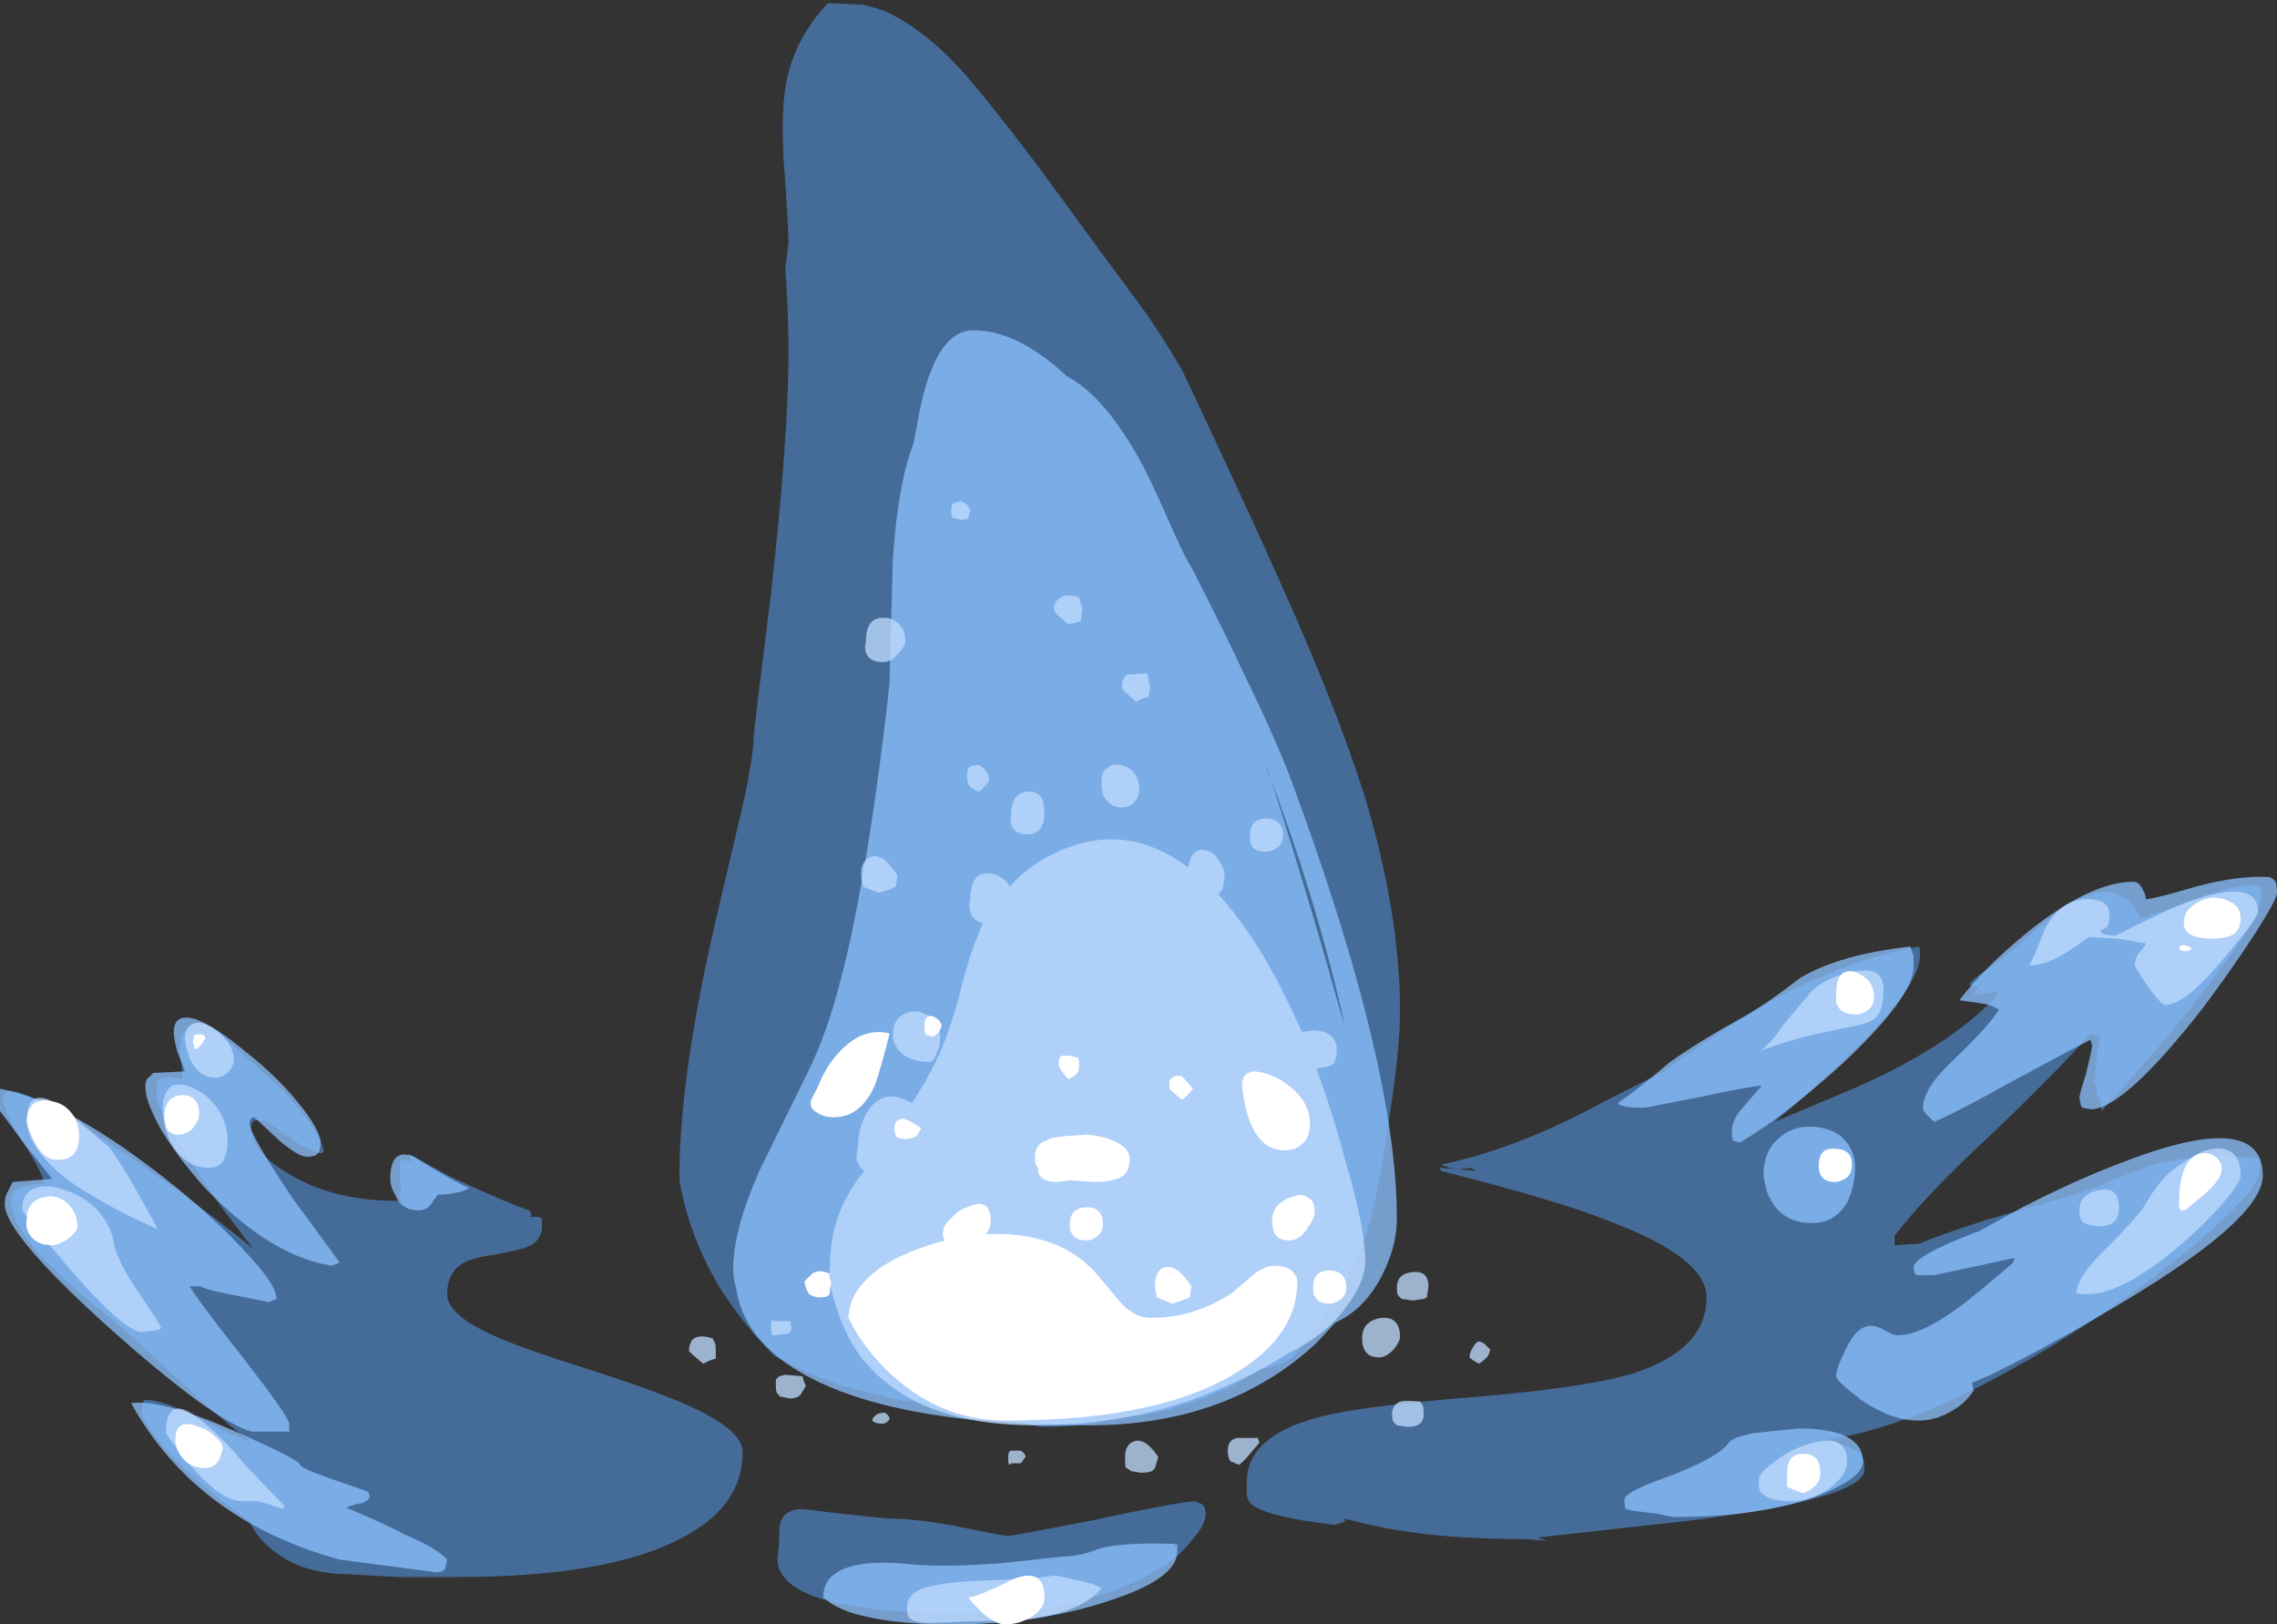 <?xml version="1.0" encoding="UTF-8" standalone="no"?>
<svg xmlns:ffdec="https://www.free-decompiler.com/flash" xmlns:xlink="http://www.w3.org/1999/xlink" ffdec:objectType="shape" height="51.4px" width="72.05px" xmlns="http://www.w3.org/2000/svg">
  <rect width="100%" height="100%" fill="#333333" stroke="none"/>
  <g transform="matrix(1.0, 0.0, 0.0, 1.0, 21.95, 46.55)">
    <path d="M4.25 -46.45 L5.35 -46.4 Q5.85 -46.3 6.25 -46.1 7.35 -45.55 8.45 -44.35 9.3 -43.4 10.85 -41.35 13.45 -37.8 14.05 -37.0 14.75 -36.05 15.45 -34.85 17.55 -30.4 18.55 -28.15 20.35 -24.15 21.25 -21.3 22.35 -17.6 22.35 -14.55 22.35 -13.35 22.0 -11.1 21.7 -9.05 21.4 -7.9 20.9 -5.95 18.95 -3.6 18.5 -3.3 18.0 -3.25 16.8 -2.45 15.5 -2.1 14.8 -1.85 14.1 -1.75 L13.45 -1.7 13.05 -1.6 Q12.25 -1.4 11.0 -1.4 L8.8 -1.85 7.05 -2.1 7.45 -2.1 6.95 -2.2 Q6.45 -2.25 6.25 -2.3 L5.7 -2.45 5.05 -2.6 Q4.45 -2.8 4.0 -2.95 3.15 -3.3 2.55 -3.65 1.55 -4.65 0.8 -5.85 -0.15 -7.45 -0.45 -9.2 L-0.45 -9.35 Q-0.45 -12.55 0.75 -17.65 L1.55 -21.05 Q1.9 -22.65 1.9 -23.25 1.9 -23.4 2.45 -27.8 3.0 -32.7 3.0 -35.45 3.0 -36.65 2.9 -38.05 L3.0 -38.85 Q3.0 -39.4 2.85 -41.45 2.75 -43.1 2.95 -44.05 3.25 -45.4 4.25 -46.45 M2.85 -46.55 L2.85 -46.55 M1.55 -0.6 Q1.55 1.15 -0.45 2.15 -2.75 3.35 -7.55 3.35 L-9.3 3.35 -11.15 3.25 Q-12.65 3.2 -13.6 2.25 -13.85 2.0 -14.1 1.55 -14.7 1.15 -15.35 0.6 -16.25 -0.15 -16.85 -0.85 -17.45 -1.6 -17.45 -1.85 L-17.45 -2.1 -17.4 -2.25 Q-16.85 -2.3 -15.5 -1.6 -14.75 -1.2 -14.05 -0.95 -14.65 -1.4 -15.6 -2.25 L-18.1 -4.55 Q-19.6 -5.75 -20.4 -6.55 -21.6 -7.75 -21.6 -8.55 -21.6 -8.85 -21.45 -8.9 -21.3 -9.05 -20.55 -9.1 -20.6 -9.45 -21.25 -10.45 -21.85 -11.4 -21.85 -11.8 -21.85 -12.7 -17.85 -9.95 -15.6 -8.4 -13.95 -7.05 L-14.9 -8.3 Q-17.0 -11.25 -17.0 -11.95 -17.0 -12.3 -16.95 -12.35 -16.8 -12.55 -16.2 -12.4 -16.15 -12.55 -16.25 -13.15 -16.3 -13.7 -16.1 -13.95 L-15.05 -13.9 -13.05 -12.1 Q-11.95 -10.95 -11.7 -10.15 L-11.75 -10.05 Q-12.25 -10.15 -12.7 -10.5 L-13.55 -11.1 -13.85 -11.1 Q-14.0 -11.1 -14.0 -10.85 -14.0 -10.1 -12.8 -9.4 -11.4 -8.55 -9.35 -8.55 L-9.25 -8.5 -9.35 -8.75 -9.3 -8.75 Q-9.25 -8.9 -9.25 -9.05 L-9.3 -9.2 -9.3 -9.85 -8.9 -9.8 -9.05 -10.05 -7.75 -9.35 -7.55 -9.25 Q-5.7 -8.4 -5.2 -8.25 L-5.15 -8.15 Q-5.1 -8.1 -5.15 -8.1 -5.15 -8.05 -5.25 -8.05 L-4.95 -8.05 -4.8 -8.0 -4.8 -7.75 Q-4.8 -7.3 -5.25 -7.1 -5.5 -7.0 -6.3 -6.85 -7.05 -6.75 -7.35 -6.55 -7.8 -6.25 -7.8 -5.6 -7.8 -4.95 -6.35 -4.3 -5.5 -3.9 -3.1 -3.15 -0.8 -2.4 0.1 -1.95 1.55 -1.25 1.55 -0.6 M38.8 -16.55 L38.8 -16.3 Q38.8 -15.35 36.6 -13.2 35.35 -12.0 34.2 -11.05 L34.55 -11.2 36.45 -12.0 Q39.65 -13.35 41.25 -15.05 L41.3 -15.2 Q40.7 -15.05 40.5 -15.1 40.6 -15.25 40.75 -15.45 L40.55 -15.3 40.35 -15.4 Q40.55 -15.65 41.25 -16.1 L42.05 -16.75 Q43.0 -17.65 43.55 -17.95 45.1 -18.9 45.8 -17.5 46.3 -17.65 47.35 -18.05 48.85 -18.6 49.5 -18.55 L49.6 -18.45 49.6 -18.15 Q49.6 -17.6 48.25 -15.8 46.95 -14.05 45.15 -12.05 L44.55 -11.4 44.5 -11.85 44.4 -11.85 44.4 -12.2 44.3 -12.3 44.35 -12.35 Q44.35 -13.1 44.5 -13.7 44.45 -13.8 44.2 -13.85 43.2 -12.7 41.0 -10.6 39.0 -8.75 38.0 -7.45 L38.0 -7.15 38.8 -7.2 Q39.35 -7.45 40.9 -7.95 L43.7 -8.75 Q44.05 -8.85 44.75 -9.15 L45.9 -9.6 Q47.4 -10.1 49.5 -9.9 L49.55 -9.8 49.55 -9.5 Q49.55 -9.0 48.0 -7.6 46.4 -6.2 44.15 -4.7 39.15 -1.45 35.85 -1.0 36.7 -0.75 36.9 -0.55 37.05 -0.45 37.05 -0.05 37.05 0.85 31.65 1.55 L26.7 2.1 27.0 2.2 26.3 2.15 Q23.25 2.15 21.2 1.65 L20.6 1.5 20.6 1.6 20.3 1.7 Q18.15 1.45 17.65 1.05 17.5 0.9 17.5 0.7 L17.5 0.35 Q17.5 -1.1 19.75 -1.7 21.0 -2.05 24.75 -2.35 28.3 -2.65 29.75 -3.1 32.05 -3.85 32.05 -5.5 32.05 -6.75 29.0 -7.9 27.4 -8.55 23.65 -9.5 L23.6 -9.6 24.8 -9.5 Q24.65 -9.55 24.6 -9.6 L24.2 -9.55 23.9 -9.6 23.65 -9.7 Q25.85 -10.15 28.35 -11.45 29.0 -11.8 30.3 -12.45 L30.7 -12.65 Q32.55 -14.0 33.95 -14.8 36.4 -16.15 38.75 -16.6 L38.8 -16.55 M16.1 1.05 Q16.2 1.15 16.2 1.35 16.2 1.7 15.75 2.2 15.3 2.8 14.45 3.25 12.2 4.5 8.5 4.5 4.2 4.5 3.05 3.55 2.65 3.2 2.65 2.8 L2.7 2.3 Q2.7 1.8 2.75 1.6 2.9 1.2 3.45 1.2 L4.7 1.35 6.15 1.5 Q7.15 1.5 8.6 1.8 9.35 1.95 9.9 2.05 10.1 2.05 12.65 1.55 15.2 1.0 15.85 0.95 L16.1 1.05" fill="#59a5ff" fill-opacity="0.502" fill-rule="evenodd" stroke="none"/>
    <path d="M7.05 -33.0 Q7.55 -36.1 8.85 -36.1 10.25 -36.1 11.8 -34.65 13.05 -34.0 14.25 -31.75 14.6 -31.05 15.15 -29.8 15.6 -28.8 15.75 -28.6 16.9 -26.35 17.45 -25.15 18.45 -23.1 18.95 -21.75 22.25 -12.8 22.25 -8.0 22.25 -7.0 21.65 -5.95 21.1 -5.05 20.3 -4.7 L19.7 -4.05 Q16.9 -1.45 12.5 -1.45 5.75 -1.45 2.95 -3.4 1.55 -4.4 1.35 -5.75 1.25 -6.1 1.25 -6.4 1.25 -7.65 2.1 -9.55 L3.6 -12.6 Q4.25 -13.9 4.7 -15.75 5.0 -16.85 5.35 -18.85 5.8 -21.35 6.2 -24.95 L6.2 -25.1 6.3 -28.8 Q6.45 -31.2 6.95 -32.5 L7.05 -33.0 M18.15 -22.25 Q19.25 -18.85 20.45 -14.6 L20.6 -14.1 20.5 -14.55 Q19.65 -18.25 18.15 -22.2 L18.15 -22.25 M38.6 -16.3 L38.6 -15.95 Q38.6 -15.0 36.3 -12.85 34.35 -11.1 33.1 -10.4 L32.9 -10.45 Q32.85 -10.5 32.85 -10.75 32.85 -11.1 33.15 -11.45 L33.8 -12.2 Q33.55 -12.2 31.9 -11.85 L30.1 -11.5 Q29.3 -11.5 29.25 -11.65 29.9 -12.1 30.9 -12.95 31.9 -13.65 33.0 -14.25 33.85 -14.7 35.0 -15.6 36.25 -16.35 38.5 -16.6 L38.6 -16.3 M45.85 -18.4 Q45.95 -18.25 45.95 -18.1 46.2 -18.1 47.55 -18.5 48.85 -18.85 49.85 -18.8 50.0 -18.75 50.05 -18.65 50.1 -18.55 50.1 -18.3 50.1 -18.1 49.4 -17.0 48.65 -15.85 47.75 -14.65 45.25 -11.45 44.2 -11.45 L43.95 -11.5 43.9 -11.55 43.85 -11.8 Q43.85 -11.95 44.05 -12.55 44.2 -13.15 44.25 -13.45 L44.2 -13.65 Q43.6 -13.35 41.75 -12.35 40.05 -11.4 39.25 -11.05 L39.0 -11.3 Q38.9 -11.4 38.9 -11.5 38.9 -12.1 39.8 -12.95 41.0 -14.1 41.3 -14.6 41.1 -14.75 40.75 -14.8 L40.05 -14.9 Q40.8 -15.9 42.2 -17.05 44.2 -18.65 45.55 -18.65 45.75 -18.65 45.85 -18.4 M33.9 -9.1 L33.85 -9.35 Q33.85 -10.1 34.3 -10.5 34.7 -10.9 35.3 -10.9 35.9 -10.9 36.3 -10.6 36.75 -10.2 36.75 -9.6 36.75 -9.05 36.5 -8.5 36.1 -7.85 35.4 -7.85 34.5 -7.85 34.1 -8.55 33.95 -8.8 33.9 -9.1 M33.5 -1.2 L34.95 -1.35 Q37.0 -1.35 37.0 -0.3 37.0 0.2 35.65 0.75 33.85 1.45 31.0 1.45 L30.5 1.35 29.7 1.25 29.5 1.2 Q29.45 1.15 29.45 0.9 29.45 0.65 30.9 0.15 32.45 -0.45 32.75 -0.9 32.85 -1.05 33.5 -1.2 M40.7 -7.6 Q40.85 -7.7 42.05 -8.35 43.7 -9.2 45.15 -9.75 49.65 -11.5 49.65 -9.35 49.65 -7.9 44.55 -4.95 42.95 -4.0 41.05 -3.05 L40.45 -2.8 40.5 -2.55 Q40.25 -2.15 39.8 -1.9 39.3 -1.6 38.75 -1.6 37.9 -1.6 36.95 -2.25 36.15 -2.85 36.15 -3.0 36.15 -3.25 36.45 -3.85 36.8 -4.6 37.25 -4.6 37.45 -4.6 37.7 -4.45 37.95 -4.3 38.1 -4.3 38.9 -4.3 40.25 -5.35 40.95 -5.9 41.75 -6.6 L41.8 -6.75 40.65 -6.5 39.25 -6.2 Q38.85 -6.2 38.75 -6.2 38.6 -6.2 38.6 -6.45 38.6 -6.8 40.55 -7.55 L40.7 -7.6 M15.3 2.3 L15.3 2.55 Q15.3 3.4 13.15 4.1 10.9 4.85 8.15 4.85 6.1 4.85 4.9 4.45 4.5 4.3 4.3 4.15 L4.1 4.0 Q4.1 3.55 4.4 3.3 5.05 2.75 6.9 2.95 8.05 3.05 9.85 2.9 L11.7 2.7 Q12.2 2.7 12.85 2.45 13.5 2.25 15.2 2.3 15.25 2.35 15.3 2.3 M14.15 2.7 L14.2 2.7 13.8 2.75 14.15 2.7 M-12.55 -11.7 Q-11.8 -10.8 -11.8 -10.35 L-11.85 -10.1 -11.95 -10.0 Q-12.05 -9.95 -12.25 -9.95 -12.5 -9.95 -13.1 -10.45 L-13.8 -11.1 -13.9 -11.2 Q-14.05 -11.2 -14.05 -11.0 -14.05 -10.65 -12.7 -8.65 L-11.2 -6.6 -11.45 -6.5 Q-13.4 -6.8 -15.5 -9.0 -16.3 -9.9 -16.85 -10.8 -17.35 -11.7 -17.35 -12.15 -17.35 -12.4 -17.25 -12.45 -17.15 -12.55 -17.1 -12.6 L-16.1 -12.65 Q-16.15 -12.8 -16.35 -13.3 -16.45 -13.7 -16.45 -13.9 -16.45 -14.5 -15.75 -14.3 -15.1 -14.05 -14.15 -13.25 -13.2 -12.5 -12.55 -11.7 M-21.95 -12.1 Q-19.75 -11.7 -16.4 -9.0 -15.05 -7.9 -14.15 -6.9 -13.2 -5.9 -13.2 -5.45 L-13.45 -5.35 -14.45 -5.55 Q-15.5 -5.75 -15.6 -5.85 L-15.95 -5.85 Q-15.65 -5.35 -14.15 -3.45 -12.8 -1.7 -12.8 -1.5 -12.8 -1.3 -12.8 -1.25 L-13.95 -1.25 Q-14.5 -1.35 -15.8 -2.3 -17.0 -3.2 -18.4 -4.45 -21.8 -7.5 -21.8 -8.45 -21.8 -8.7 -21.7 -8.85 L-21.55 -9.15 -20.3 -9.25 -21.1 -10.25 -21.95 -11.4 -21.95 -12.1 M-12.45 -0.2 Q-12.45 -0.1 -11.45 0.25 L-10.3 0.65 -10.25 0.8 Q-10.3 1.0 -10.7 1.05 L-11.0 1.15 Q-9.7 1.7 -9.15 2.0 -8.1 2.45 -7.8 2.8 L-7.85 3.05 Q-7.9 3.2 -8.15 3.2 L-10.05 2.95 -11.2 2.8 Q-15.75 1.55 -17.8 -2.15 -16.9 -2.3 -14.6 -1.3 -12.45 -0.35 -12.45 -0.2 M-8.1 -8.75 Q-8.3 -8.45 -8.4 -8.35 -8.55 -8.25 -8.7 -8.25 -9.25 -8.25 -9.45 -8.75 -9.6 -9.0 -9.6 -9.25 -9.6 -10.25 -8.85 -9.95 -7.75 -9.25 -7.1 -8.95 -7.5 -8.75 -8.1 -8.75" fill="#8cc1ff" fill-opacity="0.753" fill-rule="evenodd" stroke="none"/>
    <path d="M8.45 -30.7 Q8.7 -30.6 8.75 -30.4 L8.7 -30.2 8.7 -30.15 8.5 -30.1 8.25 -30.15 Q8.2 -30.15 8.25 -30.2 L8.2 -30.15 Q8.15 -30.2 8.15 -30.4 8.15 -30.65 8.3 -30.65 L8.45 -30.7 M12.25 -27.45 L12.3 -27.3 12.25 -26.9 12.1 -26.85 11.85 -26.8 11.5 -27.1 Q11.4 -27.2 11.4 -27.3 11.4 -27.5 11.55 -27.6 11.8 -27.8 12.2 -27.65 L12.25 -27.45 M14.4 -25.0 L14.45 -24.85 14.4 -24.5 14.2 -24.45 14.0 -24.35 13.65 -24.65 Q13.55 -24.75 13.55 -24.85 13.55 -25.05 13.7 -25.2 L14.35 -25.25 14.4 -25.0 M14.0 -21.25 Q13.85 -21.0 13.55 -21.0 13.15 -21.0 12.95 -21.4 12.9 -21.6 12.9 -21.8 12.9 -22.15 13.1 -22.25 13.25 -22.4 13.5 -22.35 14.1 -22.2 14.1 -21.55 14.1 -21.4 14.0 -21.25 M16.75 -18.45 Q16.7 -18.35 16.6 -18.25 17.8 -16.95 18.85 -14.75 L19.25 -13.9 19.6 -13.95 Q19.9 -13.95 20.15 -13.8 20.35 -13.6 20.35 -13.35 20.35 -13.05 20.25 -12.9 20.05 -12.75 19.7 -12.75 20.2 -11.4 20.6 -9.9 21.25 -7.7 21.25 -6.65 21.25 -6.0 20.65 -5.2 20.0 -4.3 18.85 -3.75 17.75 -3.05 16.4 -2.5 13.85 -1.45 10.8 -1.45 7.0 -1.45 5.3 -3.6 4.75 -4.35 4.5 -5.25 4.3 -5.8 4.3 -6.2 4.3 -7.3 4.55 -8.0 4.75 -8.6 5.2 -9.25 L5.4 -9.5 Q5.25 -9.6 5.15 -9.85 5.15 -10.05 5.2 -10.25 5.2 -10.95 5.55 -11.45 6.05 -12.15 6.9 -11.65 7.35 -12.3 7.7 -13.05 8.0 -13.65 8.35 -14.85 8.7 -16.25 8.95 -16.85 L9.15 -17.35 Q8.85 -17.4 8.75 -17.7 8.7 -17.9 8.75 -18.1 8.75 -18.55 8.95 -18.8 9.15 -18.95 9.45 -18.9 9.7 -18.85 9.9 -18.65 L10.0 -18.5 Q10.85 -19.45 12.2 -19.85 14.0 -20.35 15.65 -19.1 15.75 -19.75 16.2 -19.65 16.45 -19.6 16.6 -19.35 16.8 -19.1 16.8 -18.85 L16.75 -18.45 M18.5 -19.75 Q18.3 -19.6 18.1 -19.6 17.75 -19.6 17.65 -19.8 17.6 -19.9 17.6 -20.1 17.6 -20.65 18.1 -20.65 18.65 -20.65 18.65 -20.1 18.65 -19.9 18.5 -19.75 M6.7 -26.25 Q6.7 -26.1 6.45 -25.85 6.25 -25.6 6.0 -25.6 5.55 -25.6 5.45 -25.9 5.4 -26.05 5.45 -26.25 5.45 -27.05 6.05 -27.0 6.3 -27.0 6.5 -26.8 6.7 -26.6 6.7 -26.25 M9.25 -22.15 Q9.35 -22.0 9.35 -21.85 9.15 -21.55 9.0 -21.5 8.8 -21.6 8.75 -21.65 8.65 -21.75 8.65 -22.0 8.65 -22.25 8.75 -22.3 L9.0 -22.35 Q9.15 -22.3 9.25 -22.15 M5.35 -18.55 Q5.3 -18.7 5.3 -18.9 5.3 -19.35 5.65 -19.45 6.0 -19.55 6.45 -18.85 L6.4 -18.5 6.2 -18.4 5.85 -18.3 5.35 -18.5 5.35 -18.55 M10.55 -20.15 Q10.15 -20.15 10.05 -20.45 10.0 -20.65 10.05 -20.8 10.05 -21.45 10.55 -21.5 11.1 -21.55 11.1 -20.85 11.1 -20.15 10.55 -20.15 M7.05 -14.55 Q7.35 -14.5 7.6 -14.3 7.8 -14.05 7.8 -13.7 7.8 -13.45 7.7 -13.25 7.6 -12.95 7.45 -12.95 6.8 -12.95 6.5 -13.3 6.3 -13.55 6.3 -13.8 6.3 -14.2 6.55 -14.4 6.75 -14.55 7.05 -14.55 M3.1 -4.5 L3.0 -4.35 2.55 -4.3 2.5 -4.3 Q2.45 -4.3 2.45 -4.55 2.45 -4.9 2.5 -4.75 L3.05 -4.75 3.1 -4.5 M0.65 -3.55 L0.5 -3.5 0.3 -3.4 -0.05 -3.7 -0.15 -3.8 Q-0.15 -4.0 -0.05 -4.15 0.15 -4.35 0.6 -4.2 L0.65 -4.1 Q0.7 -4.05 0.7 -3.8 L0.7 -3.55 0.65 -3.55 M2.7 -3.0 L2.9 -3.05 3.45 -3.0 Q3.45 -2.9 3.55 -2.7 L3.4 -2.45 Q3.3 -2.3 3.05 -2.3 L2.8 -2.35 2.75 -2.35 Q2.7 -2.4 2.65 -2.45 2.6 -2.5 2.6 -2.7 L2.6 -2.9 2.7 -3.0 M5.8 -1.8 Q5.9 -1.85 6.05 -1.85 6.2 -1.75 6.2 -1.65 6.15 -1.55 6.0 -1.5 5.75 -1.5 5.65 -1.6 5.65 -1.7 5.8 -1.8 M10.35 -0.25 L10.05 -0.25 10.0 -0.2 Q9.95 -0.2 9.95 -0.4 9.95 -0.65 10.05 -0.65 L10.35 -0.65 Q10.5 -0.55 10.5 -0.45 L10.35 -0.25 M17.0 -0.3 Q16.9 -0.4 16.9 -0.65 16.9 -1.0 17.2 -1.05 L17.85 -1.05 17.9 -0.9 17.6 -0.55 Q17.4 -0.3 17.25 -0.2 17.05 -0.3 17.0 -0.3 M14.6 -0.1 L14.5 0.0 Q14.35 0.05 14.15 0.05 L13.85 0.0 13.7 -0.1 Q13.65 -0.05 13.65 -0.45 13.65 -0.85 13.95 -0.95 14.3 -1.05 14.7 -0.45 L14.6 -0.1 M22.75 -5.4 L22.4 -5.45 22.3 -5.55 Q22.25 -5.6 22.25 -5.8 22.25 -6.25 22.75 -6.3 23.25 -6.35 23.25 -5.85 L23.2 -5.5 23.1 -5.45 22.75 -5.4 M21.2 -3.9 Q21.15 -4.0 21.15 -4.2 21.15 -4.75 21.75 -4.85 22.35 -4.9 22.35 -4.25 22.35 -4.1 22.15 -3.85 21.9 -3.6 21.7 -3.6 21.3 -3.6 21.2 -3.9 M23.0 -2.2 L23.05 -2.1 Q23.1 -2.05 23.1 -1.8 23.1 -1.4 22.6 -1.4 L22.25 -1.45 22.15 -1.55 Q22.1 -1.6 22.1 -1.8 22.1 -2.1 22.35 -2.2 22.55 -2.25 23.0 -2.2 M37.45 -14.4 Q37.3 -14.2 36.8 -14.1 L35.6 -13.85 Q34.7 -13.65 33.75 -13.3 34.1 -13.55 34.5 -14.15 L35.3 -15.1 Q35.8 -15.65 36.7 -15.8 37.65 -16.0 37.65 -15.25 37.65 -14.65 37.45 -14.4 M44.75 -17.85 Q44.8 -17.7 44.8 -17.55 44.8 -17.3 44.7 -17.2 L44.5 -17.1 44.6 -17.0 Q44.75 -16.95 45.0 -16.95 L45.7 -17.3 Q46.6 -17.75 47.25 -18.0 49.5 -18.8 49.5 -17.7 49.5 -17.5 48.4 -16.2 47.2 -14.75 46.55 -14.75 46.45 -14.75 46.0 -15.35 45.6 -15.95 45.6 -16.0 45.6 -16.2 45.7 -16.35 L45.9 -16.6 45.95 -16.7 45.05 -16.85 44.15 -16.9 43.5 -16.45 Q42.8 -16.0 42.25 -16.0 42.35 -16.1 42.75 -17.15 43.25 -18.1 44.1 -18.1 44.6 -18.1 44.75 -17.85 M25.05 -4.0 L25.2 -3.85 Q25.2 -3.75 25.1 -3.6 25.0 -3.5 24.85 -3.4 24.65 -3.5 24.55 -3.6 24.55 -3.75 24.65 -3.9 24.75 -4.1 24.85 -4.1 24.95 -4.1 25.05 -4.0 M44.95 -7.9 Q44.8 -7.75 44.5 -7.75 44.05 -7.75 43.9 -7.95 43.85 -8.05 43.85 -8.25 43.85 -8.8 44.5 -8.9 45.1 -9.0 45.1 -8.35 45.1 -8.05 44.95 -7.9 M46.0 -8.55 Q46.25 -9.0 46.7 -9.45 47.2 -9.85 47.7 -10.1 48.25 -10.3 48.55 -10.15 48.95 -10.0 48.95 -9.35 48.95 -9.15 48.45 -8.55 47.9 -7.9 47.15 -7.25 45.25 -5.6 44.1 -5.6 L43.9 -5.6 43.75 -5.65 Q43.8 -6.2 44.75 -7.1 45.8 -8.15 46.0 -8.55 M36.5 -0.3 Q36.5 0.1 36.0 0.5 35.4 0.95 34.7 0.95 34.0 0.95 33.75 0.65 33.7 0.55 33.7 0.3 33.7 0.05 34.15 -0.25 34.55 -0.6 35.1 -0.8 36.5 -1.3 36.5 -0.3 M12.9 3.7 Q12.35 4.45 10.5 4.7 L7.45 4.8 Q6.9 4.8 6.8 4.6 6.75 4.55 6.75 4.3 6.75 4.0 7.05 3.8 7.6 3.5 9.45 3.45 L10.65 3.4 11.45 3.3 12.15 3.45 Q12.65 3.55 12.9 3.7 M-14.7 -12.65 Q-14.9 -12.45 -15.15 -12.45 -15.65 -12.45 -15.95 -13.05 -16.05 -13.35 -16.1 -13.65 -16.1 -14.05 -15.85 -14.15 -15.65 -14.25 -15.35 -14.1 -15.05 -13.95 -14.8 -13.65 -14.55 -13.35 -14.55 -13.0 -14.55 -12.85 -14.7 -12.65 M-16.5 -12.2 Q-16.2 -12.3 -15.8 -12.1 -15.35 -11.9 -15.05 -11.45 -14.75 -11.0 -14.75 -10.45 -14.75 -10.1 -14.85 -9.9 -14.95 -9.6 -15.35 -9.6 -16.15 -9.6 -16.6 -10.5 -16.8 -11.0 -16.8 -11.5 -16.8 -12.0 -16.5 -12.2 M-19.2 -10.85 L-18.5 -10.25 Q-18.15 -9.8 -17.7 -9.0 L-16.95 -7.65 Q-18.75 -8.45 -19.85 -9.25 -21.1 -10.25 -21.1 -11.1 -21.1 -12.25 -20.05 -11.55 -19.7 -11.3 -19.2 -10.85 M-20.85 -8.95 Q-20.45 -9.1 -19.9 -8.9 -19.3 -8.7 -18.9 -8.3 -18.45 -7.8 -18.35 -7.25 -18.3 -6.8 -17.7 -5.85 -16.95 -4.75 -16.85 -4.55 -16.9 -4.45 -17.05 -4.45 L-17.45 -4.4 Q-18.0 -4.4 -19.7 -6.35 -21.25 -8.15 -21.25 -8.3 -21.25 -8.8 -20.85 -8.95 M-15.35 -1.4 Q-14.9 -1.05 -14.15 -0.15 L-12.95 1.1 -13.0 1.2 Q-13.55 1.0 -13.8 0.95 L-14.3 0.95 Q-15.2 0.95 -16.7 -1.2 -16.7 -2.65 -15.35 -1.4" fill="#bfdcff" fill-opacity="0.753" fill-rule="evenodd" stroke="none"/>
    <path d="M7.55 -14.4 Q7.8 -14.3 7.85 -14.1 7.75 -13.8 7.55 -13.75 L7.35 -13.8 Q7.3 -13.9 7.3 -14.1 7.3 -14.35 7.45 -14.4 L7.55 -14.4 M6.65 -11.15 Q6.85 -11.1 7.2 -10.85 L7.05 -10.6 Q7.0 -10.55 6.7 -10.5 L6.45 -10.55 Q6.35 -10.65 6.35 -10.85 6.35 -11.15 6.65 -11.15 M7.95 -7.3 Q7.85 -7.45 7.9 -7.6 7.9 -7.8 8.15 -8.0 8.35 -8.25 8.65 -8.35 9.4 -8.7 9.4 -7.9 9.4 -7.7 9.25 -7.5 11.5 -7.6 12.7 -6.3 L13.5 -5.35 Q13.95 -4.85 14.45 -4.85 15.85 -4.85 17.05 -5.65 L17.75 -6.25 Q18.1 -6.5 18.35 -6.5 18.85 -6.5 19.0 -6.25 19.1 -6.15 19.1 -6.0 19.1 -4.35 17.3 -3.2 14.85 -1.6 9.85 -1.6 7.75 -1.6 6.1 -3.2 5.3 -4.0 4.9 -4.85 4.9 -5.75 6.0 -6.5 6.8 -7.0 7.95 -7.3 M11.35 -10.55 L11.75 -10.6 12.45 -10.65 Q13.0 -10.6 13.4 -10.4 13.8 -10.2 13.8 -9.85 13.8 -9.55 13.6 -9.35 13.3 -9.15 12.7 -9.15 L11.9 -9.2 11.5 -9.15 Q11.0 -9.15 10.9 -9.45 10.9 -9.5 10.9 -9.6 L10.85 -9.65 Q10.8 -9.7 10.8 -9.95 10.8 -10.35 11.15 -10.45 11.2 -10.5 11.35 -10.55 M4.45 -11.2 Q4.1 -11.2 3.9 -11.35 3.7 -11.45 3.7 -11.65 3.7 -11.75 3.9 -12.1 4.1 -12.6 4.35 -12.95 5.2 -14.1 6.2 -13.85 5.95 -12.85 5.75 -12.25 5.3 -11.2 4.45 -11.2 M4.3 -6.1 L4.35 -6.0 4.3 -5.6 4.25 -5.55 Q4.2 -5.5 4.0 -5.5 3.8 -5.5 3.65 -5.6 L3.55 -5.8 3.5 -6.0 3.75 -6.25 Q3.95 -6.4 4.3 -6.25 L4.3 -6.1 M19.5 -11.0 Q19.5 -10.65 19.35 -10.45 19.1 -10.15 18.7 -10.15 17.9 -10.15 17.55 -11.2 17.4 -11.7 17.35 -12.2 17.35 -12.6 17.7 -12.65 18.0 -12.65 18.45 -12.45 19.5 -11.85 19.5 -11.0 M19.4 -7.65 Q19.15 -7.3 18.85 -7.3 18.45 -7.3 18.35 -7.6 18.3 -7.75 18.3 -7.9 18.3 -8.5 19.0 -8.7 19.25 -8.8 19.45 -8.65 19.65 -8.55 19.65 -8.2 19.65 -8.0 19.4 -7.65 M15.8 -12.1 Q15.6 -11.85 15.45 -11.75 L15.1 -12.05 15.05 -12.1 Q15.05 -12.3 15.05 -12.35 15.15 -12.55 15.45 -12.5 L15.8 -12.1 M12.1 -13.1 Q12.2 -13.1 12.2 -12.85 12.2 -12.65 12.1 -12.55 L12.05 -12.5 11.85 -12.4 Q11.55 -12.75 11.55 -12.85 11.55 -13.1 11.65 -13.15 L11.85 -13.15 12.1 -13.1 M12.8 -7.45 Q12.6 -7.3 12.45 -7.3 12.05 -7.3 11.95 -7.55 11.9 -7.6 11.9 -7.8 11.9 -8.35 12.45 -8.35 12.95 -8.35 12.95 -7.8 12.95 -7.6 12.8 -7.45 M15.7 -5.5 L15.45 -5.4 15.15 -5.3 14.65 -5.5 14.65 -5.55 Q14.6 -5.7 14.6 -5.9 14.6 -6.35 14.9 -6.45 15.3 -6.55 15.75 -5.85 L15.7 -5.5 M20.5 -5.45 Q20.3 -5.3 20.1 -5.3 19.75 -5.3 19.65 -5.55 19.6 -5.6 19.6 -5.8 19.6 -6.35 20.1 -6.35 20.65 -6.35 20.65 -5.8 20.65 -5.6 20.5 -5.45 M37.1 -14.55 Q36.95 -14.45 36.75 -14.45 36.25 -14.45 36.15 -14.85 L36.15 -15.1 Q36.15 -15.95 36.75 -15.8 37.0 -15.7 37.2 -15.5 37.35 -15.25 37.35 -15.0 37.35 -14.7 37.1 -14.55 M36.5 -9.3 Q36.3 -9.15 36.1 -9.15 35.75 -9.15 35.65 -9.4 35.6 -9.45 35.6 -9.65 35.6 -10.25 36.1 -10.2 36.65 -10.2 36.65 -9.7 36.65 -9.45 36.5 -9.3 M48.65 -18.0 Q48.95 -17.85 48.95 -17.5 48.95 -17.2 48.8 -17.05 48.6 -16.85 48.05 -16.85 47.15 -16.85 47.15 -17.35 47.15 -17.7 47.45 -17.9 47.7 -18.1 48.05 -18.15 48.4 -18.15 48.65 -18.0 M47.2 -16.45 Q47.05 -16.45 47.0 -16.55 47.05 -16.75 47.4 -16.55 47.35 -16.45 47.2 -16.45 M47.85 -8.8 L47.25 -8.3 Q47.2 -8.25 47.15 -8.25 47.0 -8.2 47.0 -8.45 47.0 -9.9 47.7 -10.05 47.95 -10.1 48.15 -9.95 48.35 -9.8 48.35 -9.55 48.35 -9.25 47.85 -8.8 M35.1 0.7 L34.6 0.5 Q34.6 0.45 34.6 0.05 34.6 -0.55 35.1 -0.55 35.65 -0.55 35.65 0.05 35.65 0.5 35.1 0.7 M10.7 4.6 Q10.3 4.85 9.85 4.85 9.55 4.85 9.1 4.45 8.7 4.05 8.7 4.0 9.05 3.95 10.15 3.4 11.1 3.05 11.1 4.0 11.1 4.35 10.7 4.6 M-15.45 -13.7 Q-15.65 -13.35 -15.8 -13.35 L-15.8 -13.45 -15.85 -13.6 -15.8 -13.8 Q-15.7 -13.85 -15.5 -13.8 L-15.45 -13.7 M-16.7 -10.9 L-16.75 -11.2 Q-16.75 -11.85 -16.2 -11.9 -15.65 -11.9 -15.65 -11.3 -15.65 -11.1 -15.85 -10.85 -16.05 -10.65 -16.3 -10.65 -16.6 -10.65 -16.7 -10.9 M-20.85 -11.65 Q-20.6 -11.8 -20.3 -11.7 -19.95 -11.65 -19.7 -11.35 -19.45 -11.05 -19.45 -10.6 -19.45 -10.2 -19.65 -10.0 -19.8 -9.85 -20.15 -9.85 -20.6 -9.85 -20.9 -10.5 -21.05 -10.8 -21.1 -11.05 -21.1 -11.5 -20.85 -11.65 M-20.3 -8.7 Q-19.95 -8.65 -19.75 -8.4 -19.5 -8.15 -19.5 -7.7 -19.5 -7.6 -19.8 -7.35 -20.1 -7.15 -20.3 -7.15 -20.85 -7.15 -21.05 -7.55 -21.15 -7.75 -21.1 -8.0 -21.1 -8.35 -20.85 -8.55 -20.6 -8.7 -20.3 -8.7 M-15.0 -0.4 Q-15.15 -0.1 -15.45 -0.1 -15.95 -0.1 -16.2 -0.45 -16.4 -0.7 -16.4 -1.0 -16.4 -1.7 -15.65 -1.4 -15.35 -1.3 -15.15 -1.1 -14.9 -0.9 -14.9 -0.7 L-15.0 -0.4" fill="#ffffff" fill-rule="evenodd" stroke="none"/>
  </g>
</svg>
